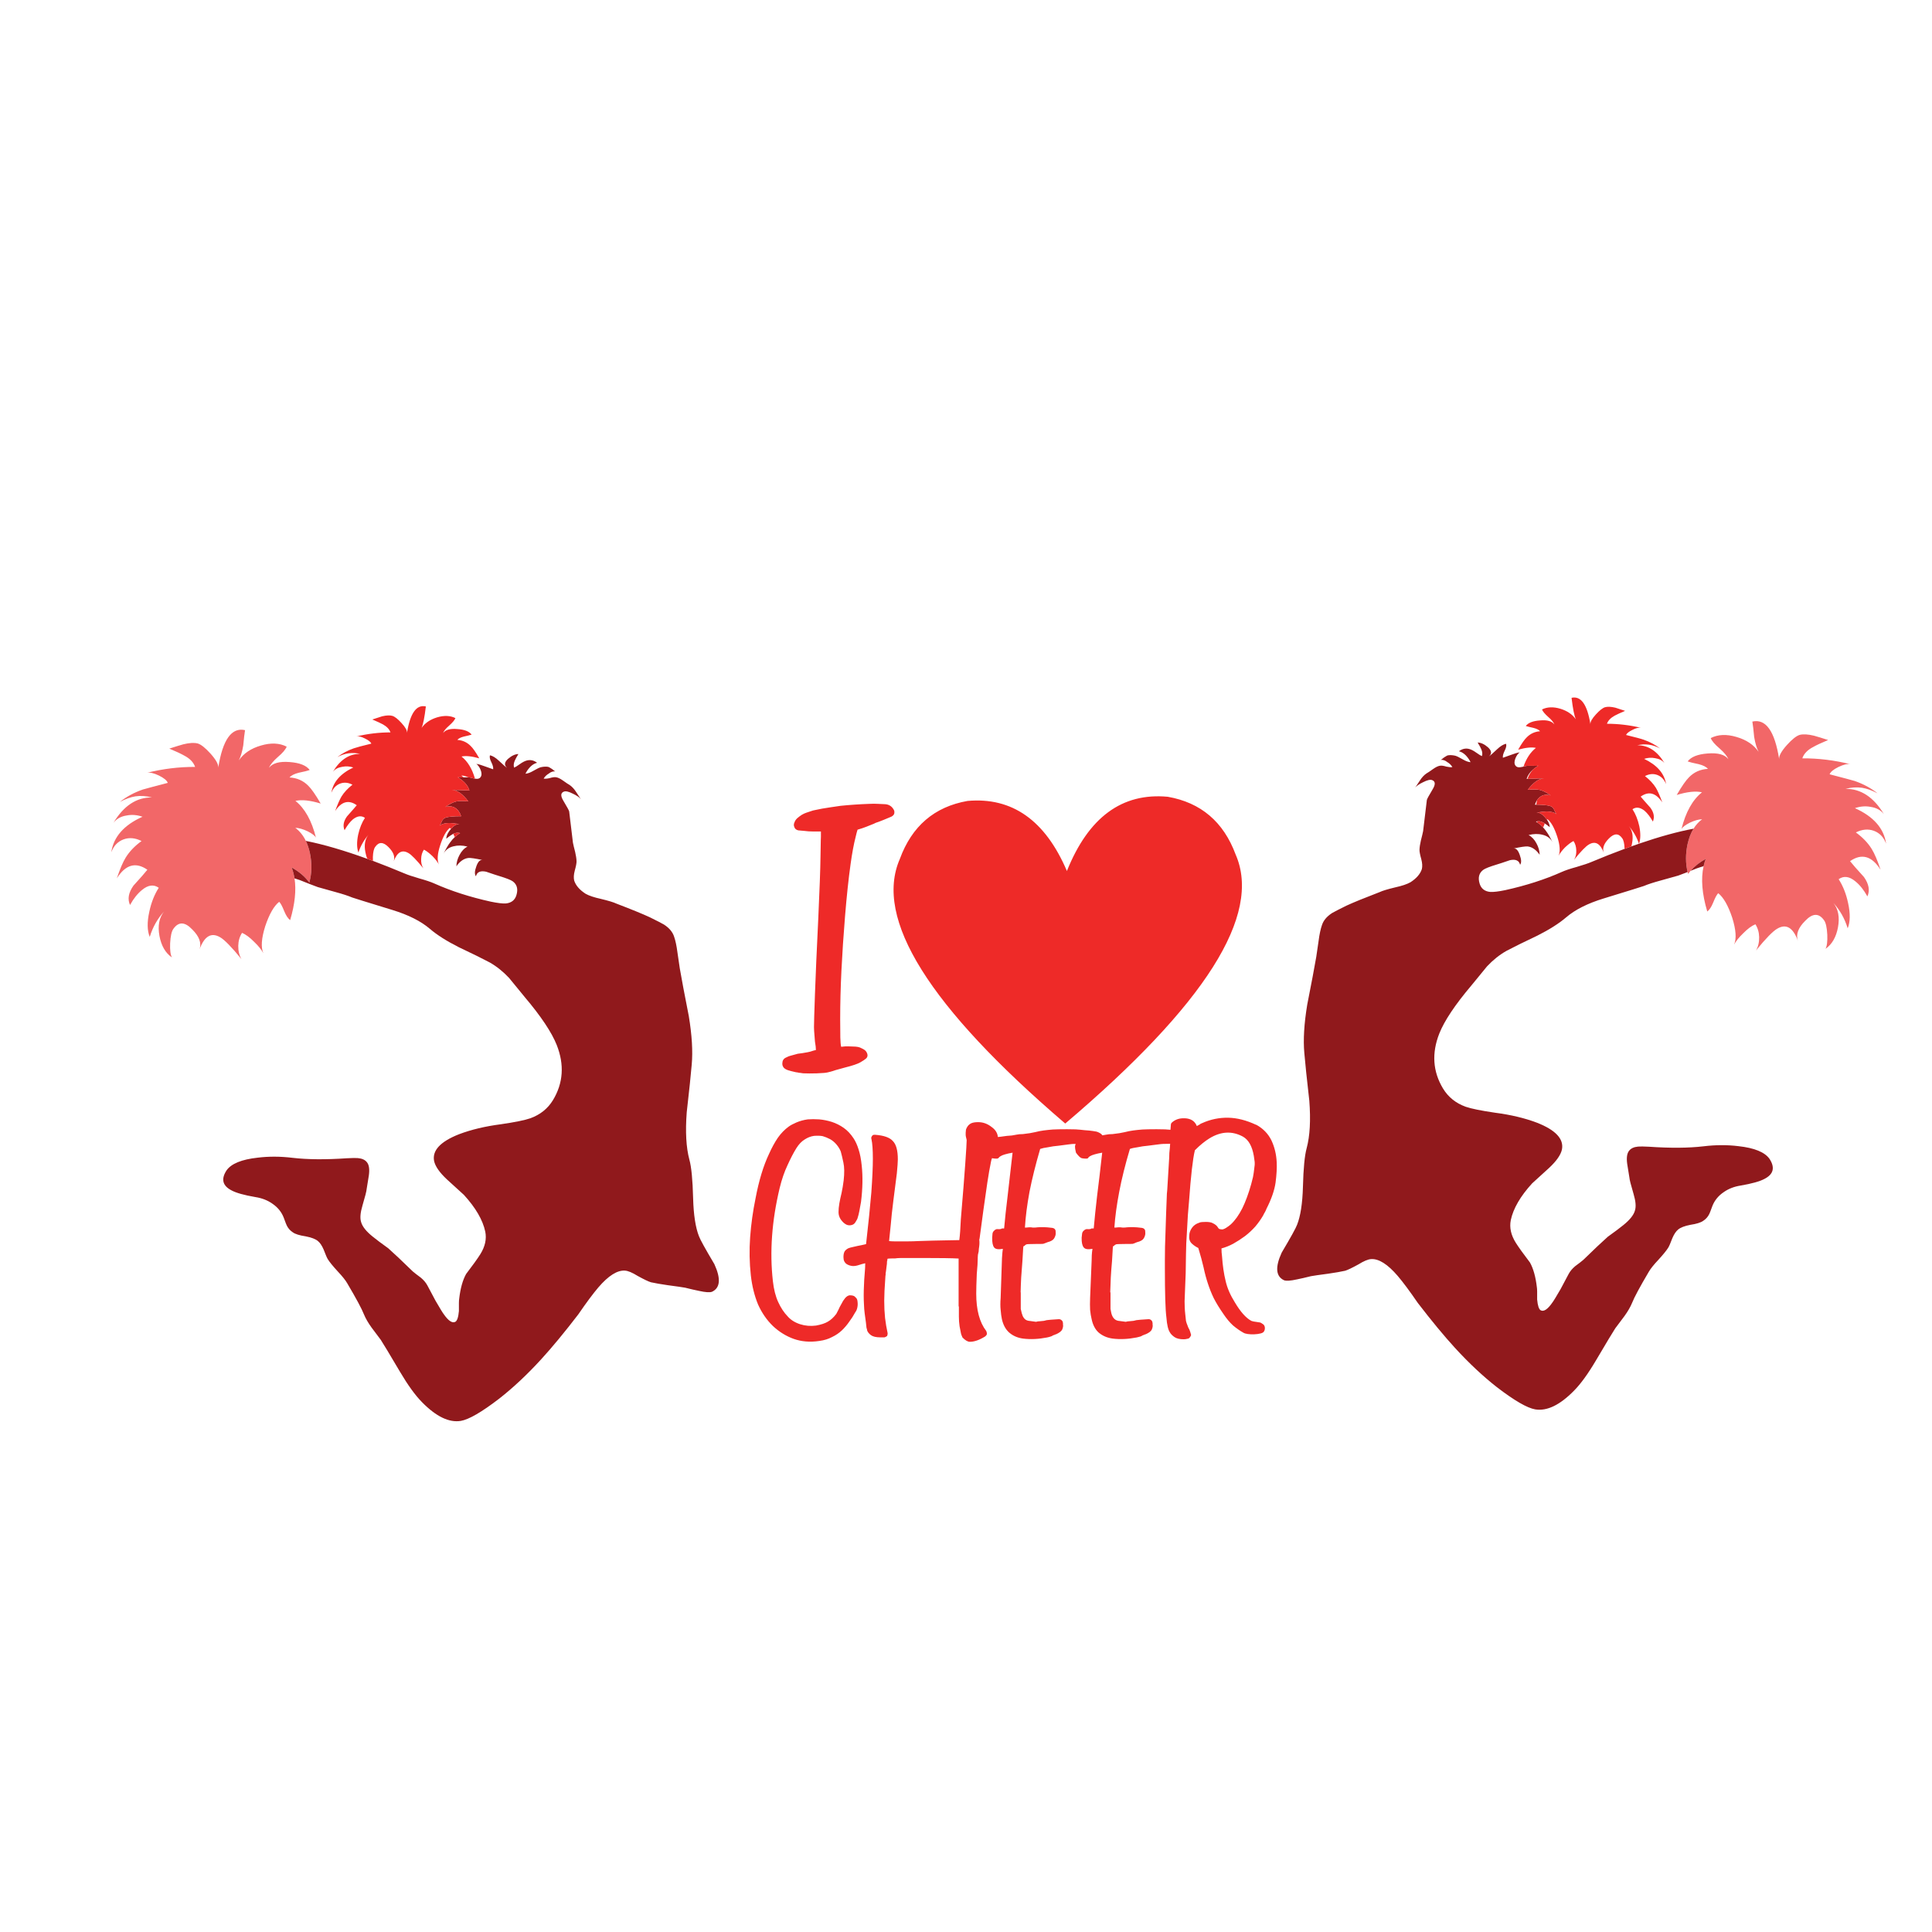 <?xml version="1.0" encoding="utf-8"?>
<!-- Generator: Adobe Illustrator 16.0.0, SVG Export Plug-In . SVG Version: 6.00 Build 0)  -->
<!DOCTYPE svg PUBLIC "-//W3C//DTD SVG 1.1//EN" "http://www.w3.org/Graphics/SVG/1.1/DTD/svg11.dtd">
<svg version="1.1" id="Layer_1" xmlns="http://www.w3.org/2000/svg" xmlns:xlink="http://www.w3.org/1999/xlink" x="0px" y="0px"
	 width="300px" height="300px" viewBox="0 0 300 300" enable-background="new 0 0 300 300" xml:space="preserve">
<g>
	<path fill-rule="evenodd" clip-rule="evenodd" fill="#F26768" d="M264.53,134.505c0.085-0.392,0.196-0.769,0.334-1.131
		c-0.938,0.51-1.724,1.127-2.359,1.853c-0.132,0.153-0.257,0.311-0.378,0.474c-0.026-0.097-0.052-0.194-0.075-0.291
		c-0.328-1.354-0.331-2.793-0.011-4.319c0.207-0.933,0.516-1.737,0.928-2.413c0.366-0.588,0.811-1.076,1.335-1.466
		c-0.546,0.015-1.185,0.194-1.918,0.539c-0.704,0.359-1.135,0.689-1.292,0.991c0.661-2.643,1.724-4.546,3.188-5.71
		c-0.962-0.229-2.269-0.093-3.921,0.41c0.79-1.365,1.437-2.291,1.938-2.78c0.79-0.79,1.761-1.213,2.908-1.271
		c-0.271-0.316-0.753-0.561-1.442-0.733c-0.79-0.158-1.357-0.302-1.703-0.431c0.532-0.704,1.566-1.113,3.104-1.228
		c1.595-0.129,2.664,0.166,3.21,0.884c-0.187-0.474-0.64-1.027-1.357-1.659c-0.746-0.632-1.206-1.171-1.379-1.616
		c1.121-0.574,2.456-0.632,4.008-0.172c1.536,0.446,2.679,1.214,3.426,2.306c-0.302-0.589-0.531-1.357-0.689-2.306
		c-0.101-1.091-0.194-1.889-0.28-2.392c2.082-0.474,3.469,1.465,4.158,5.818c-0.043-0.503,0.359-1.229,1.207-2.176
		c0.803-0.891,1.465-1.415,1.981-1.573c0.561-0.143,1.308-0.1,2.241,0.129c0.517,0.144,1.242,0.366,2.176,0.668
		c-1.063,0.445-1.831,0.804-2.306,1.077c-0.89,0.46-1.458,1.049-1.702,1.767c2.489-0.015,4.984,0.291,7.487,0.916
		c-0.456-0.099-1.078,0.042-1.863,0.42c-0.79,0.388-1.25,0.769-1.379,1.142c2.154,0.56,3.447,0.905,3.878,1.034
		c1.336,0.459,2.521,1.099,3.555,1.917c-0.876-0.459-1.68-0.747-2.413-0.861c-0.804-0.115-1.658-0.058-2.563,0.172
		c2.385-0.029,4.373,1.278,5.968,3.921c-0.487-0.618-1.171-0.991-2.047-1.121c-0.79-0.158-1.608-0.093-2.456,0.194
		c2.888,1.293,4.503,3.131,4.848,5.516c-0.373-1.005-1.012-1.673-1.917-2.003c-0.876-0.316-1.804-0.23-2.779,0.258
		c1.063,0.776,1.881,1.63,2.456,2.564c0.431,0.69,0.891,1.767,1.379,3.232c-1.351-2.14-2.93-2.585-4.74-1.336
		c0.373,0.474,1.092,1.293,2.154,2.456c0.776,1.092,0.956,2.098,0.539,3.017c-0.546-0.991-1.164-1.767-1.853-2.327
		c-0.948-0.79-1.817-0.905-2.607-0.345c0.675,1.048,1.163,2.284,1.465,3.706c0.359,1.623,0.338,2.93-0.064,3.921
		c-0.46-1.508-1.2-2.822-2.219-3.942c0.761,0.962,0.998,2.226,0.711,3.792c-0.287,1.537-0.934,2.65-1.939,3.339
		c0.229-0.401,0.323-1.135,0.28-2.198c-0.058-1.135-0.229-1.888-0.518-2.262c-0.804-1.12-1.774-1.084-2.908,0.108
		c-1.092,1.077-1.473,2.104-1.143,3.081c-0.761-2.054-1.831-2.672-3.21-1.853c-0.675,0.388-1.774,1.515-3.296,3.382
		c0.344-0.589,0.51-1.278,0.495-2.068c-0.014-0.747-0.209-1.416-0.581-2.004c-0.575,0.23-1.214,0.703-1.919,1.422
		c-0.646,0.618-1.112,1.2-1.4,1.745c0.403-0.905,0.31-2.298-0.279-4.18c-0.633-1.896-1.357-3.167-2.176-3.814
		c-0.216,0.201-0.481,0.697-0.798,1.487c-0.273,0.661-0.574,1.113-0.904,1.357C264.289,138.803,264.098,136.458,264.53,134.505z
		 M45.734,136.391c0.286,1.836,0.06,3.999-0.679,6.485c-0.331-0.245-0.632-0.697-0.905-1.357c-0.316-0.79-0.582-1.286-0.797-1.486
		c-0.819,0.646-1.544,1.917-2.176,3.813c-0.589,1.882-0.683,3.275-0.28,4.18c-0.287-0.545-0.754-1.127-1.4-1.744
		c-0.704-0.718-1.343-1.193-1.918-1.423c-0.373,0.589-0.567,1.257-0.581,2.004c-0.015,0.79,0.151,1.479,0.495,2.068
		c-1.522-1.867-2.621-2.995-3.296-3.383c-1.379-0.818-2.449-0.201-3.21,1.853c0.331-0.977-0.05-2.004-1.142-3.081
		c-1.135-1.193-2.104-1.228-2.909-0.108c-0.287,0.374-0.459,1.128-0.517,2.262c-0.043,1.064,0.051,1.796,0.28,2.198
		c-1.005-0.689-1.652-1.802-1.939-3.34c-0.287-1.565-0.05-2.829,0.711-3.792c-1.02,1.12-1.76,2.435-2.219,3.942
		c-0.403-0.991-0.424-2.297-0.065-3.921c0.302-1.421,0.79-2.657,1.465-3.706c-0.79-0.56-1.659-0.445-2.607,0.344
		c-0.689,0.561-1.307,1.336-1.853,2.327c-0.417-0.919-0.237-1.925,0.539-3.016c1.063-1.164,1.781-1.982,2.154-2.457
		c-1.81-1.25-3.39-0.804-4.74,1.336c0.489-1.465,0.949-2.542,1.379-3.231c0.574-0.934,1.393-1.789,2.456-2.564
		c-0.976-0.489-1.903-0.575-2.779-0.259c-0.905,0.33-1.544,0.998-1.917,2.003c0.344-2.384,1.96-4.223,4.847-5.515
		c-0.847-0.288-1.666-0.353-2.456-0.194c-0.876,0.129-1.558,0.502-2.047,1.12c1.595-2.643,3.584-3.95,5.968-3.921
		c-0.905-0.23-1.759-0.287-2.563-0.172c-0.733,0.115-1.538,0.402-2.414,0.862c1.034-0.819,2.219-1.458,3.555-1.918
		c0.431-0.129,1.724-0.474,3.878-1.034c-0.129-0.374-0.589-0.754-1.379-1.142c-0.785-0.378-1.407-0.519-1.863-0.42
		c2.503-0.625,4.998-0.93,7.487-0.916c-0.245-0.718-0.812-1.307-1.703-1.767c-0.474-0.273-1.243-0.632-2.305-1.077
		c0.934-0.302,1.659-0.524,2.176-0.667c0.933-0.23,1.681-0.273,2.241-0.13c0.517,0.158,1.178,0.683,1.982,1.573
		c0.847,0.948,1.249,1.673,1.206,2.176c0.689-4.352,2.076-6.291,4.158-5.817c-0.086,0.502-0.179,1.299-0.28,2.391
		c-0.158,0.948-0.387,1.716-0.689,2.306c0.747-1.092,1.889-1.86,3.426-2.306c1.551-0.46,2.887-0.402,4.007,0.172
		c-0.173,0.445-0.632,0.984-1.379,1.616c-0.718,0.632-1.171,1.185-1.357,1.659c0.546-0.718,1.616-1.013,3.21-0.883
		c1.537,0.115,2.571,0.524,3.103,1.229c-0.345,0.129-0.912,0.272-1.702,0.431c-0.689,0.172-1.17,0.417-1.443,0.732
		c1.149,0.058,2.118,0.481,2.909,1.271c0.502,0.488,1.149,1.415,1.939,2.779c-1.652-0.502-2.959-0.639-3.921-0.409
		c1.465,1.163,2.528,3.066,3.188,5.709c-0.158-0.302-0.589-0.632-1.292-0.991c-0.733-0.345-1.372-0.524-1.917-0.539
		c0.679,0.505,1.225,1.18,1.637,2.025c0.264,0.545,0.472,1.163,0.625,1.853c0.345,1.637,0.316,3.174-0.086,4.611
		c-0.69-0.934-1.602-1.709-2.736-2.327C45.493,135.236,45.64,135.796,45.734,136.391z"/>
	<path fill-rule="evenodd" clip-rule="evenodd" fill="#90191C" d="M254.489,131.015c0.008-0.004,0.016-0.008,0.022-0.01
		c3.186-1.093,6.006-1.869,8.457-2.327c-0.412,0.676-0.721,1.48-0.928,2.413c-0.32,1.526-0.317,2.966,0.011,4.319
		c-0.575,0.224-1.06,0.407-1.454,0.55c-0.359,0.1-1.257,0.352-2.692,0.754c-1.12,0.302-2.005,0.589-2.65,0.862
		c-0.044,0.029-2.126,0.675-6.248,1.939c-2.484,0.761-4.425,1.738-5.817,2.931c-1.106,0.947-2.601,1.896-4.481,2.843
		c-2.126,1.006-3.728,1.796-4.805,2.371c-1.063,0.604-2.063,1.401-2.995,2.392c-0.057,0.057-0.868,1.048-2.435,2.973
		c-2.527,2.988-4.187,5.473-4.978,7.455c-1.206,3.06-1.013,5.911,0.582,8.554c0.805,1.322,1.975,2.263,3.512,2.822
		c0.877,0.302,2.399,0.61,4.568,0.927c2.442,0.316,4.61,0.833,6.506,1.551c2.888,1.135,4.18,2.515,3.878,4.137
		c-0.172,0.833-0.833,1.789-1.981,2.866c-0.632,0.574-1.516,1.379-2.65,2.413c-1.824,1.996-2.93,3.899-3.317,5.71
		c-0.23,1.148,0.028,2.319,0.775,3.511c0.445,0.705,1.178,1.725,2.198,3.061c0.531,0.948,0.89,2.233,1.077,3.856
		c0.043,0.215,0.058,0.848,0.043,1.896c0.087,0.962,0.272,1.522,0.56,1.681c0.474,0.243,1.07-0.151,1.789-1.187
		c0.172-0.215,0.603-0.919,1.292-2.11c0.561-1.063,0.977-1.846,1.25-2.349c0.229-0.431,0.567-0.833,1.012-1.207
		c0.547-0.401,0.963-0.726,1.251-0.969c1.666-1.623,2.938-2.823,3.813-3.599c1.063-0.761,1.867-1.364,2.413-1.81
		c1.02-0.818,1.622-1.58,1.81-2.284c0.187-0.588,0.114-1.437-0.215-2.542c-0.417-1.408-0.633-2.255-0.647-2.543
		c-0.158-0.904-0.272-1.615-0.344-2.133c-0.13-0.948-0.037-1.623,0.279-2.025c0.287-0.388,0.761-0.609,1.422-0.668
		c0.315-0.028,0.869-0.021,1.659,0.021c3.333,0.229,6.162,0.209,8.489-0.064c1.896-0.229,3.705-0.236,5.429-0.021
		c2.485,0.272,4.094,0.934,4.827,1.982c0.876,1.35,0.61,2.384-0.797,3.103c-0.719,0.388-1.954,0.732-3.706,1.033
		c-1.006,0.159-1.875,0.497-2.607,1.014c-0.833,0.561-1.422,1.278-1.767,2.154c-0.288,0.79-0.452,1.214-0.495,1.271
		c-0.216,0.431-0.524,0.775-0.927,1.034c-0.374,0.272-1.042,0.48-2.004,0.625c-0.891,0.173-1.522,0.416-1.896,0.732
		c-0.33,0.272-0.625,0.711-0.885,1.314c-0.315,0.833-0.538,1.343-0.667,1.529c-0.259,0.416-0.77,1.042-1.53,1.875
		c-0.703,0.746-1.192,1.356-1.465,1.831c-1.407,2.385-2.27,3.986-2.585,4.804c-0.273,0.662-0.676,1.358-1.207,2.091
		c-0.315,0.417-0.79,1.049-1.423,1.896c-0.357,0.546-1.357,2.206-2.993,4.977c-1.222,2.069-2.356,3.635-3.405,4.697
		c-2.197,2.241-4.207,3.211-6.032,2.909c-1.25-0.216-3.232-1.364-5.947-3.447c-2.183-1.709-4.358-3.749-6.528-6.119
		c-1.694-1.853-3.611-4.173-5.752-6.959c-1.25-1.824-2.292-3.225-3.125-4.201c-1.565-1.824-2.944-2.693-4.136-2.607
		c-0.475,0.029-1.128,0.302-1.961,0.819c-0.991,0.545-1.681,0.876-2.068,0.99c-0.646,0.144-1.516,0.295-2.607,0.453
		c-1.407,0.187-2.306,0.315-2.693,0.388c-0.861,0.216-1.58,0.381-2.154,0.495c-1.034,0.229-1.716,0.272-2.047,0.13
		c-1.264-0.604-1.379-2.033-0.345-4.287c1.407-2.371,2.205-3.814,2.392-4.331c0.531-1.351,0.833-3.312,0.905-5.883
		c0.071-2.872,0.266-4.876,0.581-6.011c0.504-1.882,0.64-4.331,0.41-7.347c-0.388-3.404-0.646-5.875-0.775-7.412
		c-0.188-2.055-0.036-4.561,0.451-7.519c0.661-3.348,1.128-5.818,1.401-7.413c0.158-1.106,0.279-1.939,0.366-2.5
		c0.129-1.005,0.302-1.816,0.518-2.435c0.229-0.718,0.753-1.343,1.572-1.874c0.315-0.187,1.056-0.567,2.219-1.142
		c1.121-0.517,2.845-1.221,5.172-2.112c0.416-0.201,1.221-0.445,2.412-0.732c1.049-0.23,1.838-0.496,2.371-0.797
		c0.934-0.604,1.522-1.286,1.767-2.047c0.1-0.417,0.071-0.927-0.087-1.53c-0.201-0.718-0.294-1.213-0.279-1.487
		c0.014-0.388,0.086-0.862,0.216-1.422c0.172-0.661,0.286-1.142,0.344-1.443l0.582-4.848c0.014-0.129,0.322-0.696,0.926-1.702
		c0.432-0.732,0.396-1.192-0.106-1.379c-0.288-0.115-0.755-0.007-1.401,0.323c-0.604,0.287-1.013,0.567-1.229,0.841
		c0.044-0.058,0.295-0.438,0.755-1.143c0.287-0.445,0.617-0.797,0.99-1.055c0.188-0.101,0.532-0.331,1.035-0.69
		c0.445-0.316,0.818-0.488,1.12-0.517h0.021c0.2-0.028,0.518,0.021,0.947,0.151c0.403,0.086,0.704,0.108,0.905,0.064
		c-0.187-0.316-0.452-0.574-0.796-0.775c-0.317-0.258-0.654-0.374-1.014-0.345c0.043,0,0.201-0.115,0.475-0.345
		c0.286-0.187,0.48-0.301,0.581-0.345c0.33-0.072,0.726-0.058,1.186,0.043c0.229,0.057,0.617,0.244,1.163,0.56
		c0.459,0.272,0.869,0.423,1.228,0.452c-0.158-0.345-0.401-0.697-0.732-1.056c-0.345-0.345-0.703-0.56-1.077-0.646
		c0.646-0.488,1.336-0.545,2.069-0.172c0.157,0.072,0.408,0.23,0.754,0.474c0.315,0.23,0.566,0.38,0.754,0.453
		c0.101-0.33,0.064-0.689-0.108-1.078c-0.086-0.215-0.272-0.56-0.56-1.034c0.517,0.014,1.056,0.265,1.615,0.754
		c0.575,0.532,0.618,0.998,0.13,1.4c0.23-0.144,0.66-0.517,1.293-1.121c0.502-0.474,0.961-0.753,1.379-0.84
		c0.086,0.258,0.014,0.618-0.216,1.077c-0.23,0.459-0.323,0.826-0.28,1.099c0.188-0.058,0.61-0.208,1.271-0.453
		c0.517-0.201,0.963-0.331,1.336-0.388c-0.273,0.201-0.496,0.518-0.668,0.948c-0.187,0.474-0.18,0.848,0.021,1.12
		c0.159,0.215,0.418,0.295,0.776,0.237c0.136-0.017,0.29-0.045,0.463-0.086c0.125-0.031,0.258-0.066,0.399-0.108
		c0.1-0.028,0.438-0.036,1.012-0.021c0.532,0.015,0.833,0.007,0.905-0.021c-0.302,0.177-0.566,0.364-0.796,0.561
		c-0.521,0.444-0.866,0.94-1.035,1.486c0.042-0.001,0.086-0.001,0.129,0c1.472-0.057,2.326-0.079,2.564-0.064
		c-0.79,0.015-1.631,0.603-2.521,1.767c0.791-0.086,1.423-0.079,1.896,0.021c0.503,0.129,1.056,0.409,1.659,0.84
		c-0.59-0.158-1.092-0.108-1.509,0.151c-0.233,0.148-0.432,0.342-0.592,0.582c-0.138,0.204-0.248,0.441-0.334,0.71
		c0.075,0,0.146,0,0.216,0c1.102,0.01,1.841,0.089,2.219,0.237c0.272,0.101,0.466,0.309,0.582,0.625
		c0.144,0.33,0.258,0.531,0.344,0.603c-0.388-0.273-0.904-0.409-1.551-0.409c-0.302,0-0.826,0.058-1.573,0.172
		c0.417-0.043,0.854,0.194,1.313,0.711c0.123,0.137,0.231,0.274,0.324,0.409c0.266,0.388,0.409,0.769,0.431,1.142
		c-0.303-0.243-0.562-0.433-0.775-0.571c-0.085-0.056-0.165-0.102-0.237-0.141c-0.312-0.179-0.628-0.244-0.947-0.193
		c-0.066,0.01-0.131,0.024-0.194,0.043c0.076,0.044,0.152,0.09,0.227,0.14c0.324,0.211,0.622,0.466,0.895,0.765
		c0.159,0.173,0.311,0.36,0.452,0.561c0.286,0.374,0.625,0.955,1.013,1.745c-0.316-0.604-0.834-0.991-1.552-1.164
		c-0.675-0.173-1.4-0.158-2.176,0.043c0.503,0.258,0.912,0.689,1.228,1.293c0.315,0.574,0.48,1.163,0.496,1.767
		c-0.561-0.79-1.186-1.221-1.875-1.293c-0.327-0.028-1.061,0.08-2.197,0.323c0.391-0.075,0.715,0.249,0.97,0.97
		c0.272,0.733,0.295,1.25,0.065,1.551c-0.159-0.661-0.684-0.898-1.573-0.711c-1.05,0.359-1.725,0.582-2.026,0.667
		c-1.135,0.345-1.845,0.625-2.133,0.841c-0.646,0.488-0.833,1.192-0.56,2.111c0.229,0.79,0.782,1.228,1.659,1.314
		c0.502,0.029,1.278-0.064,2.326-0.28c3.246-0.718,6.17-1.659,8.77-2.822c0.546-0.245,1.313-0.503,2.305-0.776
		c1.077-0.316,1.847-0.574,2.306-0.776c1.804-0.755,3.52-1.433,5.149-2.036c0.359-0.133,0.715-0.262,1.067-0.388
		C253.719,131.284,254.106,131.147,254.489,131.015z M264.53,134.505c-0.358,0.1-0.728,0.218-1.109,0.355
		c-0.323,0.131-0.63,0.253-0.916,0.367c0.636-0.726,1.422-1.343,2.359-1.853C264.727,133.736,264.615,134.114,264.53,134.505z
		 M45.734,136.391c-0.095-0.595-0.242-1.155-0.441-1.681c1.134,0.618,2.046,1.394,2.736,2.327c0.402-1.437,0.431-2.974,0.086-4.611
		c-0.153-0.69-0.361-1.308-0.625-1.853c2.746,0.546,5.931,1.476,9.556,2.79c0.284,0.104,0.571,0.208,0.862,0.313
		c1.562,0.587,3.203,1.241,4.923,1.961c0.459,0.201,1.228,0.46,2.305,0.775c0.991,0.273,1.76,0.532,2.305,0.776
		c2.6,1.163,5.523,2.104,8.769,2.822c1.048,0.216,1.825,0.309,2.327,0.28c0.876-0.086,1.429-0.524,1.659-1.314
		c0.273-0.919,0.086-1.623-0.56-2.111c-0.288-0.215-0.999-0.496-2.133-0.84c-0.302-0.086-0.977-0.309-2.025-0.668
		c-0.891-0.187-1.415,0.05-1.573,0.711c-0.229-0.301-0.208-0.818,0.064-1.551c0.255-0.721,0.578-1.044,0.97-0.969
		c-1.136-0.244-1.869-0.352-2.197-0.323c-0.69,0.072-1.315,0.503-1.875,1.292c0.015-0.604,0.18-1.192,0.496-1.767
		c0.316-0.604,0.726-1.035,1.229-1.292c-0.776-0.202-1.501-0.215-2.176-0.043c-0.718,0.172-1.235,0.56-1.551,1.164
		c0.388-0.79,0.726-1.372,1.013-1.745c0.226-0.321,0.475-0.605,0.743-0.851c0.235-0.22,0.486-0.41,0.754-0.571
		c0.023-0.013,0.048-0.028,0.075-0.043c-0.023-0.006-0.044-0.014-0.065-0.021c-0.337-0.081-0.667-0.038-0.991,0.129
		c-0.03,0.013-0.059,0.027-0.086,0.043c-0.244,0.129-0.582,0.366-1.013,0.711c0.028-0.489,0.269-0.992,0.722-1.508
		c0.009-0.015,0.02-0.029,0.033-0.043c0.459-0.518,0.897-0.754,1.314-0.711c-0.747-0.115-1.271-0.172-1.573-0.172
		c-0.646,0-1.164,0.136-1.551,0.409c0.086-0.071,0.201-0.273,0.345-0.603c0.115-0.316,0.309-0.524,0.582-0.625
		c0.403-0.158,1.214-0.237,2.435-0.237c-0.186-0.589-0.496-1.02-0.926-1.293c-0.417-0.258-0.92-0.309-1.509-0.151
		c0.604-0.431,1.156-0.71,1.659-0.84c0.474-0.101,1.106-0.107,1.896-0.021c-0.89-1.164-1.731-1.752-2.521-1.767
		c0.244-0.014,1.142,0.007,2.693,0.064c-0.244-0.79-0.854-1.472-1.832-2.046c0.072,0.029,0.374,0.036,0.905,0.021h0.021
		c0.323-0.008,0.571-0.008,0.743,0c0.124,0.002,0.206,0.009,0.248,0.021c0.304,0.089,0.563,0.15,0.775,0.183
		c0.03,0.004,0.059,0.007,0.086,0.011c0.359,0.058,0.618-0.021,0.775-0.237c0.201-0.273,0.208-0.646,0.022-1.12
		c-0.172-0.431-0.395-0.748-0.668-0.949c0.374,0.058,0.819,0.187,1.336,0.388c0.661,0.244,1.084,0.395,1.271,0.453
		c0.043-0.273-0.05-0.64-0.28-1.099s-0.302-0.818-0.215-1.077c0.416,0.086,0.876,0.366,1.379,0.84
		c0.632,0.603,1.063,0.977,1.292,1.12c-0.488-0.402-0.445-0.869,0.129-1.4c0.561-0.489,1.099-0.74,1.616-0.754
		c-0.288,0.474-0.475,0.819-0.561,1.034c-0.172,0.388-0.208,0.747-0.108,1.077c0.187-0.072,0.438-0.223,0.754-0.453
		c0.345-0.244,0.596-0.402,0.754-0.474c0.732-0.373,1.422-0.315,2.069,0.172c-0.374,0.086-0.733,0.302-1.078,0.646
		c-0.331,0.359-0.574,0.711-0.732,1.056c0.359-0.029,0.769-0.18,1.228-0.453c0.546-0.316,0.934-0.502,1.164-0.56
		c0.459-0.101,0.854-0.115,1.185-0.043c0.101,0.043,0.295,0.158,0.582,0.345c0.273,0.23,0.431,0.345,0.474,0.345
		c-0.359-0.029-0.696,0.086-1.013,0.345c-0.345,0.201-0.61,0.459-0.797,0.775c0.201,0.043,0.503,0.021,0.905-0.065
		c0.431-0.129,0.747-0.179,0.949-0.15h0.021c0.301,0.029,0.675,0.201,1.12,0.517c0.502,0.359,0.847,0.589,1.034,0.689
		c0.374,0.259,0.704,0.61,0.991,1.056c0.459,0.704,0.711,1.084,0.754,1.142c-0.215-0.273-0.625-0.554-1.228-0.841
		c-0.646-0.33-1.113-0.438-1.4-0.323c-0.503,0.187-0.539,0.646-0.108,1.379c0.604,1.005,0.912,1.573,0.927,1.702l0.582,4.848
		c0.058,0.302,0.172,0.783,0.344,1.443c0.13,0.561,0.201,1.035,0.216,1.422c0.014,0.273-0.079,0.769-0.28,1.487
		c-0.158,0.604-0.186,1.113-0.086,1.53c0.245,0.761,0.834,1.443,1.767,2.047c0.532,0.302,1.321,0.567,2.37,0.797
		c1.192,0.287,1.997,0.531,2.414,0.732c2.327,0.89,4.051,1.595,5.171,2.112c1.164,0.574,1.903,0.955,2.219,1.142
		c0.819,0.531,1.343,1.156,1.573,1.874c0.215,0.619,0.388,1.43,0.517,2.435c0.086,0.561,0.208,1.394,0.367,2.5
		c0.272,1.594,0.74,4.065,1.4,7.412c0.489,2.96,0.64,5.466,0.453,7.521c-0.129,1.536-0.388,4.007-0.776,7.411
		c-0.229,3.016-0.093,5.466,0.41,7.347c0.316,1.135,0.51,3.139,0.582,6.012c0.072,2.571,0.374,4.531,0.905,5.881
		c0.187,0.518,0.984,1.961,2.392,4.332c1.034,2.255,0.919,3.684-0.345,4.286c-0.331,0.145-1.013,0.102-2.047-0.129
		c-0.575-0.114-1.293-0.279-2.154-0.495c-0.388-0.072-1.286-0.201-2.693-0.388c-1.092-0.158-1.96-0.309-2.607-0.452
		c-0.388-0.115-1.078-0.445-2.069-0.991c-0.833-0.518-1.486-0.79-1.96-0.819c-1.192-0.086-2.571,0.783-4.137,2.607
		c-0.833,0.977-1.875,2.378-3.124,4.201c-2.14,2.786-4.058,5.106-5.753,6.959c-2.169,2.371-4.345,4.41-6.528,6.119
		c-2.714,2.083-4.697,3.232-5.947,3.447c-1.824,0.302-3.835-0.668-6.032-2.908c-1.049-1.063-2.184-2.629-3.405-4.697
		c-1.637-2.771-2.636-4.431-2.995-4.977c-0.632-0.848-1.106-1.479-1.422-1.896c-0.531-0.732-0.933-1.429-1.206-2.09
		c-0.316-0.818-1.178-2.42-2.585-4.805c-0.273-0.474-0.761-1.085-1.465-1.831c-0.762-0.833-1.272-1.458-1.53-1.874
		c-0.129-0.188-0.352-0.697-0.667-1.53c-0.259-0.604-0.553-1.041-0.884-1.314c-0.373-0.316-1.005-0.56-1.896-0.732
		c-0.962-0.145-1.63-0.352-2.003-0.625c-0.402-0.259-0.711-0.604-0.927-1.034c-0.043-0.058-0.208-0.481-0.496-1.271
		c-0.345-0.876-0.934-1.594-1.767-2.154c-0.732-0.517-1.602-0.854-2.607-1.013c-1.752-0.301-2.988-0.646-3.706-1.034
		c-1.408-0.718-1.673-1.752-0.797-3.103c0.732-1.049,2.341-1.709,4.826-1.982c1.724-0.215,3.533-0.208,5.429,0.021
		c2.327,0.273,5.157,0.295,8.489,0.065c0.79-0.043,1.343-0.051,1.659-0.022c0.661,0.058,1.135,0.28,1.422,0.669
		c0.316,0.401,0.409,1.077,0.28,2.024c-0.072,0.518-0.187,1.229-0.345,2.133c-0.015,0.288-0.23,1.135-0.647,2.543
		c-0.33,1.106-0.402,1.954-0.215,2.542c0.187,0.704,0.79,1.466,1.81,2.284c0.545,0.445,1.35,1.049,2.413,1.81
		c0.876,0.775,2.148,1.976,3.814,3.599c0.288,0.244,0.704,0.567,1.25,0.969c0.445,0.374,0.783,0.776,1.013,1.207
		c0.273,0.503,0.689,1.285,1.25,2.349c0.69,1.191,1.121,1.896,1.292,2.111c0.719,1.034,1.315,1.429,1.789,1.186
		c0.287-0.159,0.474-0.719,0.56-1.682c-0.014-1.048,0-1.681,0.043-1.896c0.187-1.623,0.545-2.908,1.077-3.856
		c1.02-1.336,1.752-2.355,2.198-3.06c0.747-1.192,1.005-2.363,0.775-3.512c-0.387-1.811-1.494-3.713-3.318-5.709
		c-1.135-1.035-2.018-1.84-2.65-2.414c-1.149-1.078-1.81-2.033-1.982-2.865c-0.302-1.623,0.991-3.003,3.878-4.138
		c1.896-0.717,4.065-1.234,6.507-1.55c2.169-0.317,3.692-0.626,4.568-0.928c1.537-0.561,2.708-1.501,3.512-2.822
		c1.594-2.643,1.788-5.494,0.582-8.553c-0.79-1.983-2.449-4.468-4.977-7.455c-1.566-1.925-2.378-2.916-2.435-2.974
		c-0.934-0.991-1.932-1.788-2.995-2.392c-1.077-0.574-2.679-1.364-4.805-2.37c-1.881-0.949-3.375-1.897-4.481-2.844
		c-1.393-1.193-3.332-2.169-5.817-2.931c-4.122-1.264-6.205-1.91-6.248-1.939c-0.646-0.273-1.53-0.56-2.65-0.862
		c-1.437-0.402-2.334-0.653-2.693-0.754c-0.675-0.244-1.616-0.61-2.823-1.099C46.251,136.552,45.989,136.466,45.734,136.391z"/>
	<path fill-rule="evenodd" clip-rule="evenodd" fill="#EE2A28" d="M254.512,131.004c-0.007,0.002-0.015,0.006-0.022,0.01
		c-0.316-0.979-0.837-1.895-1.562-2.747c0.546,0.675,0.711,1.573,0.495,2.693c-0.027,0.161-0.06,0.315-0.096,0.463
		c-0.353,0.126-0.708,0.255-1.067,0.388c0.001-0.025,0.001-0.051,0-0.076c-0.028-0.761-0.151-1.286-0.366-1.573
		c-0.561-0.804-1.25-0.79-2.068,0.043c-0.775,0.776-1.041,1.508-0.797,2.198c-0.546-1.437-1.314-1.86-2.306-1.271
		c-0.46,0.258-1.229,1.048-2.306,2.37c0.259-0.417,0.374-0.905,0.346-1.466c-0.015-0.56-0.158-1.041-0.432-1.443
		c-0.373,0.186-0.818,0.524-1.336,1.012c-0.445,0.46-0.775,0.891-0.991,1.293c0.302-0.646,0.236-1.637-0.194-2.974
		c-0.444-1.364-0.947-2.269-1.507-2.715c-0.03,0.025-0.059,0.054-0.087,0.086c-0.093-0.135-0.201-0.272-0.324-0.409
		c-0.459-0.517-0.896-0.754-1.313-0.711c0.747-0.115,1.271-0.172,1.573-0.172c0.646,0,1.163,0.136,1.551,0.409
		c-0.086-0.072-0.2-0.273-0.344-0.603c-0.116-0.316-0.31-0.524-0.582-0.625c-0.378-0.148-1.117-0.228-2.219-0.237
		c0.026-0.245,0.066-0.482,0.118-0.71c0.16-0.24,0.358-0.434,0.592-0.582c0.417-0.259,0.919-0.309,1.509-0.151
		c-0.604-0.431-1.156-0.711-1.659-0.84c-0.474-0.101-1.105-0.107-1.896-0.021c0.891-1.164,1.731-1.752,2.521-1.767
		c-0.238-0.014-1.093,0.007-2.564,0.064c0.222-0.604,0.523-1.099,0.906-1.486c0.229-0.196,0.494-0.383,0.796-0.561
		c-0.072,0.029-0.373,0.036-0.905,0.021c-0.574-0.014-0.912-0.007-1.012,0.021c-0.142,0.042-0.274,0.077-0.399,0.108
		c0.448-1.283,1.092-2.252,1.929-2.909c-0.661-0.144-1.58-0.05-2.757,0.28c0.545-0.962,0.998-1.609,1.356-1.939
		c0.561-0.56,1.242-0.869,2.047-0.926c-0.173-0.215-0.511-0.388-1.013-0.517c-0.531-0.115-0.934-0.216-1.207-0.302
		c0.388-0.503,1.128-0.79,2.22-0.862c1.105-0.1,1.846,0.108,2.22,0.625c-0.116-0.33-0.432-0.718-0.949-1.164
		c-0.531-0.474-0.854-0.862-0.969-1.164c0.804-0.402,1.759-0.438,2.865-0.107c1.063,0.33,1.86,0.876,2.393,1.637
		c-0.245-0.531-0.468-1.645-0.669-3.339c1.463-0.33,2.439,1.042,2.931,4.115c-0.049-0.355,0.232-0.865,0.84-1.53
		c0.574-0.632,1.048-1.005,1.422-1.121c0.389-0.115,0.919-0.093,1.594,0.065c0.36,0.115,0.87,0.28,1.531,0.496
		c-0.748,0.316-1.293,0.567-1.638,0.754c-0.617,0.345-1.013,0.761-1.186,1.25c1.767,0,3.52,0.208,5.258,0.625
		c-0.331-0.058-0.763,0.05-1.293,0.323c-0.561,0.273-0.891,0.539-0.992,0.797c1.423,0.345,2.335,0.589,2.737,0.733
		c0.948,0.331,1.795,0.783,2.542,1.357c-1.148-0.618-2.327-0.783-3.533-0.496c1.695-0.015,3.102,0.912,4.223,2.779
		c-0.33-0.417-0.819-0.675-1.465-0.775c-0.575-0.115-1.142-0.079-1.703,0.108c2.013,0.962,3.147,2.269,3.405,3.921
		c-0.272-0.704-0.726-1.178-1.358-1.422c-0.617-0.229-1.256-0.172-1.917,0.172c0.732,0.575,1.3,1.186,1.702,1.832
		c0.273,0.459,0.604,1.213,0.991,2.262c-0.991-1.494-2.11-1.796-3.361-0.905c0.273,0.33,0.776,0.905,1.509,1.723
		c0.546,0.747,0.675,1.465,0.388,2.155c-0.402-0.718-0.834-1.279-1.293-1.681c-0.689-0.546-1.313-0.625-1.874-0.237
		c0.475,0.718,0.825,1.594,1.055,2.628C254.77,129.388,254.759,130.293,254.512,131.004z M238.719,127.719
		c-0.012-0.063-0.022-0.124-0.032-0.183c0.319-0.051,0.636,0.014,0.947,0.193c0.072,0.039,0.152,0.085,0.237,0.141
		c-0.042,0.103-0.084,0.213-0.129,0.333c-0.04,0.101-0.083,0.195-0.129,0.28C239.341,128.185,239.043,127.93,238.719,127.719z
		 M165.668,135.249c3.347-8.346,8.568-12.188,15.664-11.527c5.143,0.905,8.653,3.893,10.536,8.963
		c4.107,9.395-4.712,23.32-26.458,41.777c-21.172-18.127-29.734-31.823-25.683-41.087c1.867-5.1,5.372-8.102,10.514-9.006
		C157.165,123.75,162.307,127.377,165.668,135.249z M198.245,180.473c0.043,0.876-0.015,1.925-0.173,3.146
		c-0.172,1.206-0.639,2.556-1.4,4.051c-0.072,0.186-0.15,0.358-0.236,0.517c-0.101,0.158-0.202,0.345-0.302,0.56
		c-0.345,0.59-0.747,1.156-1.207,1.703c-0.487,0.546-1.02,1.04-1.595,1.486c-0.604,0.445-1.214,0.84-1.831,1.185
		c-0.617,0.331-1.228,0.574-1.831,0.733c0,0.215,0.007,0.423,0.021,0.624c0.014,0.201,0.036,0.401,0.064,0.604
		c0.101,1.45,0.288,2.729,0.561,3.835c0.244,1.077,0.718,2.176,1.422,3.297c0.876,1.479,1.73,2.441,2.564,2.887
		c0.028,0.015,0.1,0.036,0.215,0.065c0.086,0.027,0.244,0.057,0.474,0.086c0.33,0.043,0.561,0.079,0.689,0.107
		c0.145,0.058,0.244,0.115,0.302,0.172c0.229,0.115,0.367,0.288,0.41,0.518c0.043,0.259,0.007,0.481-0.108,0.667
		c-0.072,0.159-0.259,0.274-0.561,0.346c-0.286,0.071-0.609,0.115-0.969,0.129c-0.346,0.015-0.676,0-0.991-0.043
		c-0.302-0.043-0.524-0.107-0.668-0.193c-0.546-0.302-1.091-0.683-1.638-1.142c-0.517-0.475-1.02-1.078-1.508-1.811
		c-0.618-0.891-1.113-1.702-1.487-2.435c-0.345-0.719-0.646-1.473-0.904-2.263c-0.258-0.775-0.481-1.608-0.669-2.499
		c-0.2-0.877-0.474-1.882-0.818-3.017c-0.388-0.187-0.731-0.423-1.033-0.711c-0.316-0.315-0.438-0.746-0.367-1.293
		c0.015-0.373,0.151-0.747,0.41-1.12s0.632-0.639,1.119-0.797c0.102-0.058,0.253-0.094,0.453-0.107
		c0.201-0.016,0.402-0.022,0.604-0.022s0.396,0.015,0.582,0.043c0.186,0.029,0.33,0.072,0.431,0.13
		c0.416,0.187,0.704,0.424,0.862,0.711c0.086,0.172,0.236,0.258,0.452,0.258c0.186,0.072,0.452,0,0.797-0.215
		c0.316-0.201,0.567-0.388,0.754-0.56c0.647-0.604,1.235-1.43,1.767-2.479c0.503-1.02,0.963-2.27,1.38-3.749
		c0.071-0.301,0.165-0.668,0.279-1.099c0.086-0.445,0.15-0.883,0.194-1.314c0.072-0.401,0.093-0.761,0.064-1.077
		c-0.044-0.33-0.087-0.632-0.13-0.905c-0.258-1.508-0.825-2.506-1.701-2.994c-1.681-0.905-3.411-0.812-5.193,0.279
		c-0.718,0.445-1.45,1.042-2.197,1.789c-0.043,0.028-0.064,0.058-0.064,0.086c-0.316,1.278-0.618,3.914-0.905,7.907
		c-0.143,1.522-0.237,2.822-0.279,3.9c-0.059,1.091-0.108,1.975-0.151,2.649c0,0.273-0.015,0.854-0.044,1.745
		c-0.014,0.877-0.027,1.817-0.042,2.822c-0.028,0.978-0.064,1.883-0.107,2.716c-0.043,0.847-0.065,1.407-0.065,1.68
		c0,0.273,0.008,0.589,0.022,0.948c0.014,0.374,0.043,0.739,0.086,1.099c0.042,0.345,0.079,0.676,0.106,0.991
		c0.072,0.287,0.137,0.488,0.195,0.604c0.1,0.315,0.216,0.574,0.345,0.775c0.086,0.216,0.165,0.46,0.236,0.732
		c0.043,0.087,0,0.216-0.129,0.389c-0.101,0.172-0.229,0.266-0.389,0.279c-0.143,0.029-0.251,0.051-0.323,0.065
		c-0.1,0.014-0.193,0.021-0.279,0.021c-0.632,0-1.113-0.115-1.443-0.345c-0.346-0.243-0.582-0.488-0.711-0.732
		c-0.272-0.402-0.453-1.171-0.539-2.306c-0.158-1.162-0.237-3.727-0.237-7.69c0-0.188,0-0.583,0-1.187
		c0.015-0.617,0.022-1.32,0.022-2.11c0.015-0.805,0.043-1.674,0.086-2.607c0.028-0.905,0.057-1.774,0.086-2.607
		c0.028-0.818,0.058-1.551,0.086-2.197c0.015-0.646,0.043-1.106,0.086-1.379l0.302-4.978c0-0.517,0.036-1.056,0.108-1.615
		c0.014-0.201,0.029-0.402,0.043-0.604c-0.359,0-0.72,0.008-1.077,0.021c-0.144,0-0.432,0.029-0.863,0.086
		c-0.444,0.058-0.946,0.123-1.507,0.194c-0.532,0.043-1.07,0.122-1.616,0.237c-0.518,0.071-0.912,0.157-1.186,0.259
		c-0.718,2.398-1.271,4.618-1.658,6.657c-0.388,2.024-0.64,3.878-0.754,5.559c0.186,0,0.388-0.015,0.604-0.043
		c0.229-0.015,0.459,0,0.689,0.043c0.315,0,0.531-0.015,0.646-0.043c0.144-0.015,0.294-0.021,0.452-0.021c0.145,0,0.353,0,0.626,0
		c0.271,0,0.689,0.036,1.249,0.107c0.287,0.043,0.459,0.187,0.518,0.431c0.014,0.115,0.021,0.259,0.021,0.431
		c0,0.23-0.079,0.481-0.236,0.755c-0.158,0.272-0.504,0.474-1.034,0.603c-0.173,0.058-0.295,0.108-0.366,0.151
		c-0.102,0.043-0.201,0.079-0.302,0.107c-0.115,0.015-0.259,0.022-0.431,0.022c-0.158,0-0.381,0-0.669,0
		c-0.531,0-0.912,0.007-1.142,0.021c-0.229,0-0.381,0.029-0.452,0.086c-0.114,0.043-0.179,0.095-0.193,0.151
		c-0.015,0.029-0.079,0.064-0.194,0.107c-0.029,0.201-0.05,0.481-0.065,0.841c-0.014,0.345-0.042,0.826-0.086,1.443
		c-0.086,0.948-0.15,1.81-0.193,2.585c-0.029,0.819-0.057,1.581-0.086,2.284h0.043c0,0.13,0,0.323,0,0.582c0,0.229,0,0.488,0,0.775
		c0,0.272,0,0.524,0,0.754c0,0.23,0,0.381,0,0.453c0.072,0.502,0.165,0.869,0.28,1.099c0.114,0.244,0.266,0.431,0.452,0.561
		c0.187,0.129,0.409,0.2,0.667,0.216c0.26,0.027,0.583,0.07,0.97,0.129c0.216-0.059,0.396-0.086,0.539-0.086
		c0.315-0.029,0.538-0.051,0.668-0.065c0.144-0.043,0.295-0.079,0.453-0.107c0.129-0.015,0.337-0.036,0.624-0.065
		c0.273-0.028,0.697-0.057,1.271-0.086c0.244,0,0.431,0.122,0.56,0.366c0.058,0.229,0.072,0.374,0.044,0.432
		c0.058,0.216,0.021,0.481-0.107,0.797c-0.115,0.272-0.438,0.524-0.97,0.754c-0.044,0-0.071,0.007-0.087,0.021
		c-0.014,0.015-0.05,0.021-0.107,0.021l0.044,0.021c-0.188,0.044-0.331,0.101-0.432,0.173c-0.086,0.057-0.165,0.094-0.237,0.107
		c-0.086,0.015-0.165,0.036-0.236,0.065c-0.072,0.028-0.188,0.057-0.346,0.086c-1.32,0.259-2.557,0.315-3.706,0.172
		c-0.861-0.115-1.594-0.431-2.197-0.948c-0.531-0.487-0.89-1.178-1.077-2.068c-0.101-0.402-0.18-0.883-0.237-1.443
		c-0.028-0.531-0.028-1.148,0-1.853l0.237-5.774c0-0.229,0.008-0.503,0.021-0.819c0.015-0.315,0.05-0.66,0.108-1.034
		c-0.689,0.13-1.143,0.059-1.358-0.215c-0.229-0.273-0.336-0.776-0.322-1.508c0.028-0.216,0.05-0.41,0.064-0.583
		c0.015-0.186,0.086-0.345,0.215-0.474c0.216-0.215,0.417-0.309,0.604-0.279c0.201,0.029,0.388,0.014,0.561-0.043
		c0.028-0.044,0.072-0.065,0.129-0.065h0.302c0.129-1.465,0.302-3.131,0.518-4.998c0.244-1.91,0.51-4.166,0.797-6.766
		c-0.489,0.086-0.877,0.173-1.163,0.259c-0.302,0.086-0.539,0.179-0.712,0.279c-0.157,0.087-0.258,0.181-0.302,0.281l-0.064,0.063
		c-0.057,0.029-0.15,0.044-0.279,0.044c-0.216,0-0.432-0.021-0.647-0.064c-0.229-0.058-0.531-0.345-0.904-0.862
		c0-0.072-0.007-0.115-0.021-0.129c-0.014,0-0.021-0.021-0.021-0.064c-0.072-0.288-0.109-0.547-0.109-0.776
		c0.016-0.144,0.051-0.272,0.109-0.388c-0.116,0-0.223,0-0.324,0c-0.129,0-0.416,0.029-0.862,0.086
		c-0.444,0.058-0.94,0.123-1.486,0.194c-0.546,0.043-1.092,0.122-1.637,0.237c-0.518,0.071-0.92,0.157-1.207,0.259
		c-0.704,2.398-1.257,4.618-1.659,6.657c-0.373,2.024-0.61,3.878-0.711,5.559c0.187,0,0.388-0.015,0.604-0.043
		c0.215-0.015,0.438,0,0.668,0.043c0.302,0,0.524-0.015,0.668-0.043c0.144-0.015,0.279-0.021,0.409-0.021c0.158,0,0.373,0,0.646,0
		c0.259,0,0.675,0.036,1.25,0.107c0.287,0.043,0.46,0.187,0.517,0.431c0.015,0.115,0.021,0.259,0.021,0.431
		c0,0.23-0.078,0.481-0.237,0.755c-0.158,0.272-0.495,0.474-1.012,0.603c-0.173,0.058-0.302,0.108-0.389,0.151
		c-0.101,0.043-0.201,0.079-0.302,0.107c-0.114,0.015-0.251,0.022-0.409,0.022s-0.395,0-0.711,0c-0.517,0-0.891,0.007-1.12,0.021
		c-0.216,0-0.366,0.029-0.453,0.086c-0.1,0.043-0.157,0.095-0.172,0.151c-0.028,0.029-0.101,0.064-0.216,0.107
		c-0.028,0.201-0.05,0.481-0.064,0.841c-0.014,0.345-0.043,0.826-0.086,1.443c-0.072,0.948-0.137,1.81-0.194,2.585
		c-0.043,0.819-0.071,1.581-0.085,2.284h0.021c0,0.13,0,0.323,0,0.582c0,0.229,0,0.488,0,0.775c0,0.272,0,0.524,0,0.754
		c0,0.23,0,0.381,0,0.453c0.1,0.502,0.2,0.869,0.301,1.099c0.115,0.244,0.259,0.431,0.431,0.561c0.188,0.129,0.424,0.2,0.711,0.216
		c0.245,0.027,0.554,0.07,0.927,0.129c0.216-0.059,0.402-0.086,0.561-0.086c0.315-0.029,0.538-0.051,0.668-0.065
		c0.144-0.043,0.287-0.079,0.431-0.107c0.144-0.015,0.353-0.036,0.625-0.065c0.287-0.028,0.711-0.057,1.271-0.086
		c0.243,0,0.438,0.122,0.581,0.366c0.058,0.229,0.072,0.374,0.044,0.432c0.057,0.216,0.021,0.481-0.108,0.797
		c-0.129,0.272-0.453,0.524-0.97,0.754c-0.043,0-0.071,0.007-0.086,0.021c-0.029,0.015-0.065,0.021-0.107,0.021l0.042,0.021
		c-0.186,0.044-0.33,0.101-0.43,0.173c-0.087,0.057-0.173,0.094-0.259,0.107c-0.072,0.015-0.137,0.036-0.194,0.065
		c-0.101,0.028-0.223,0.057-0.366,0.086c-1.321,0.259-2.557,0.315-3.706,0.172c-0.861-0.115-1.587-0.431-2.176-0.948
		c-0.546-0.487-0.919-1.178-1.12-2.068c-0.086-0.402-0.151-0.883-0.194-1.443c-0.058-0.531-0.058-1.148,0-1.853l0.194-5.774
		c0-0.229,0.015-0.503,0.043-0.819c0.015-0.315,0.05-0.66,0.107-1.034c-0.689,0.13-1.142,0.059-1.357-0.215
		c-0.215-0.273-0.315-0.776-0.301-1.508c0.014-0.216,0.028-0.41,0.043-0.583c0.014-0.186,0.086-0.345,0.215-0.474
		c0.201-0.215,0.395-0.309,0.581-0.279c0.202,0.029,0.396,0.014,0.583-0.043c0.028-0.044,0.071-0.065,0.129-0.065h0.302
		c0.129-1.465,0.309-3.131,0.539-4.998c0.229-1.91,0.488-4.166,0.774-6.766c-0.487,0.086-0.876,0.173-1.163,0.259
		c-0.302,0.086-0.531,0.179-0.689,0.279c-0.157,0.087-0.266,0.181-0.323,0.281l-0.086,0.063c-0.057,0.029-0.144,0.044-0.259,0.044
		c-0.215,0-0.431-0.021-0.646-0.064l-0.022-0.022c-0.071,0.188-0.122,0.353-0.15,0.496c-0.201,0.962-0.395,2.068-0.582,3.317
		c-0.187,1.251-0.388,2.658-0.604,4.224c-0.158,1.221-0.287,2.183-0.388,2.887c-0.1,0.719-0.172,1.25-0.215,1.595
		c0,0.028-0.008,0.05-0.021,0.065c-0.015,0.014-0.021,0.035-0.021,0.063c0.028,0.259,0.035,0.495,0.021,0.711
		c-0.015,0.23-0.043,0.474-0.087,0.732c-0.014,0.102-0.021,0.194-0.021,0.281c0,0.114-0.014,0.207-0.043,0.279
		c-0.072,0.229-0.107,0.481-0.107,0.754v0.086c0,0.618-0.051,1.451-0.151,2.5c-0.057,1.379-0.086,2.398-0.086,3.06
		c0,2.527,0.518,4.46,1.552,5.795c0.071,0.145,0.107,0.302,0.107,0.475c-0.043,0.145-0.129,0.266-0.259,0.366
		c-0.891,0.561-1.688,0.841-2.392,0.841c-0.33,0-0.711-0.224-1.142-0.668c-0.143-0.287-0.237-0.575-0.28-0.862
		c-0.043-0.272-0.101-0.567-0.172-0.883c-0.072-0.489-0.108-0.984-0.108-1.487c0-0.502,0-1.006,0-1.508
		c0-0.043-0.007-0.072-0.021-0.086c-0.014-0.015-0.021-0.036-0.021-0.065v-7.368c-0.991-0.058-2.873-0.086-5.645-0.086h-3.254
		c-0.187,0-0.374,0.007-0.56,0.021c-0.172,0.029-0.301,0.043-0.388,0.043h-0.345c-0.273,0.016-0.474,0.022-0.604,0.022
		c-0.144,0-0.251,0.029-0.323,0.086c0.028,0,0.064,0.029,0.107,0.086c-0.071,0.058-0.107,0.158-0.107,0.302
		c0,0.244-0.021,0.488-0.065,0.733c-0.029,0.243-0.057,0.48-0.086,0.71c-0.058,0.288-0.079,0.518-0.064,0.69h-0.021
		c-0.058,0.934-0.108,1.73-0.151,2.392c-0.029,0.646-0.043,1.163-0.043,1.55c0,0.948,0.043,1.84,0.129,2.673
		c0.1,0.833,0.23,1.602,0.388,2.306c0.029,0.143,0.007,0.309-0.064,0.495c-0.158,0.115-0.294,0.187-0.41,0.215h-0.646
		c-0.66,0-1.149-0.114-1.464-0.345c-0.288-0.215-0.481-0.452-0.582-0.711v-0.021c0-0.028-0.007-0.071-0.022-0.129
		c-0.014-0.058-0.042-0.158-0.086-0.302c-0.014-0.172-0.043-0.438-0.086-0.797c-0.043-0.33-0.107-0.805-0.193-1.422
		c-0.058-0.445-0.094-0.898-0.108-1.358c-0.029-0.459-0.043-0.939-0.043-1.442s0.015-1.021,0.043-1.552
		c0.014-0.56,0.05-1.156,0.108-1.788c0.028-0.273,0.05-0.568,0.064-0.884c0.014-0.345,0.021-0.596,0.021-0.754
		c-0.331,0.071-0.646,0.158-0.948,0.259c-0.331,0.114-0.639,0.172-0.926,0.172h-0.043c-0.402-0.028-0.754-0.15-1.056-0.366
		c-0.1-0.086-0.194-0.208-0.28-0.365c-0.086-0.173-0.129-0.396-0.129-0.669c0-0.474,0.101-0.818,0.302-1.033
		c0.23-0.216,0.445-0.345,0.646-0.389c0.014,0,0.058-0.015,0.129-0.043c0.043-0.015,0.166-0.043,0.367-0.086
		c0.187-0.043,0.438-0.101,0.754-0.173c0.345-0.057,0.783-0.151,1.314-0.28c0.359-3.146,0.631-5.816,0.818-8.015
		c0.158-2.212,0.237-3.957,0.237-5.235c0-1.379-0.072-2.392-0.215-3.038c-0.072-0.187-0.036-0.359,0.107-0.518
		c0.043-0.114,0.172-0.172,0.388-0.172h0.065c1.365,0.101,2.284,0.424,2.757,0.97c0.518,0.517,0.776,1.465,0.776,2.844
		c0,0.388-0.051,1.105-0.151,2.154c-0.129,1.034-0.308,2.442-0.539,4.223c-0.187,1.451-0.323,2.716-0.41,3.793
		c-0.1,1.063-0.187,1.902-0.258,2.521c0.23,0.028,0.496,0.043,0.797,0.043c0.302,0,0.654,0,1.056,0c0.359,0,0.754,0,1.185,0
		c0.445,0,0.927-0.015,1.444-0.043c1.709-0.058,3.088-0.094,4.137-0.108c1.063-0.028,1.824-0.042,2.283-0.042
		c0.101-0.762,0.18-1.832,0.237-3.211c0.316-3.734,0.546-6.621,0.689-8.661c0.144-2.04,0.216-3.238,0.216-3.598v-0.087
		c0-0.028-0.029-0.15-0.086-0.366c-0.043-0.172-0.065-0.309-0.065-0.409c0-0.129,0-0.244,0-0.345c0-0.115,0.015-0.272,0.043-0.474
		c0.058-0.187,0.144-0.359,0.258-0.518c0.129-0.187,0.316-0.345,0.561-0.474c0.259-0.115,0.617-0.173,1.077-0.173
		c0.762,0,1.458,0.252,2.09,0.754c0.589,0.417,0.912,0.935,0.97,1.552c0.129-0.015,0.273-0.029,0.431-0.043
		c0.388-0.058,0.711-0.101,0.97-0.13c0.273-0.014,0.531-0.036,0.775-0.063c0.259-0.043,0.503-0.087,0.732-0.13
		c0.259-0.059,0.582-0.086,0.97-0.086c0.805-0.087,1.437-0.188,1.896-0.302c0.444-0.115,0.883-0.201,1.314-0.259
		c0.431-0.058,0.911-0.108,1.443-0.151c0.517-0.028,1.242-0.043,2.176-0.043h0.043c0.374,0,0.813,0.008,1.314,0.021
		c0.488,0.03,0.962,0.073,1.422,0.13c0.488,0.029,0.919,0.072,1.293,0.13c0.388,0.042,0.675,0.114,0.861,0.215
		c0.287,0.13,0.481,0.279,0.582,0.452c0.216-0.028,0.424-0.064,0.624-0.107c0.26-0.059,0.575-0.086,0.949-0.086
		c0.804-0.087,1.437-0.188,1.896-0.302c0.446-0.115,0.884-0.201,1.314-0.259c0.416-0.058,0.897-0.108,1.443-0.151
		c0.518-0.028,1.234-0.043,2.154-0.043h0.043c0.388,0,0.826,0.008,1.315,0.021c0.301,0.015,0.581,0.037,0.84,0.064l0.063-0.774
		c0-0.145,0.059-0.267,0.174-0.367c0.488-0.431,1.084-0.646,1.787-0.646h0.216c0.934,0.043,1.552,0.446,1.854,1.207
		c0.143-0.086,0.287-0.165,0.431-0.236c0.115-0.102,0.244-0.173,0.388-0.216c1.308-0.589,2.664-0.869,4.072-0.841
		c1.365,0.029,2.802,0.395,4.309,1.1h0.043c1.063,0.588,1.846,1.4,2.349,2.435C197.915,178.124,198.188,179.252,198.245,180.473z
		 M132.876,129.905c-0.302,1.164-0.567,2.586-0.797,4.266c-0.316,2.255-0.604,4.956-0.862,8.102c-0.244,2.973-0.43,5.781-0.56,8.424
		c-0.129,2.643-0.194,5.164-0.194,7.563c0,1.221,0.007,2.169,0.022,2.844c0.014,0.66,0.057,1.142,0.129,1.443
		c0.201-0.028,0.409-0.05,0.625-0.064c0.187-0.015,0.589-0.007,1.207,0.021c0.287,0,0.546,0.021,0.776,0.065
		c0.215,0.043,0.409,0.114,0.581,0.215c0.388,0.173,0.632,0.359,0.733,0.561c0.115,0.187,0.172,0.365,0.172,0.538
		c0,0.172-0.071,0.331-0.215,0.475c-0.172,0.157-0.474,0.358-0.905,0.604c-0.417,0.243-1.228,0.517-2.435,0.818
		c-0.603,0.172-1.07,0.301-1.4,0.387c-0.287,0.102-0.567,0.188-0.84,0.259c-0.043,0.016-0.079,0.022-0.107,0.022
		c-0.331,0.101-0.711,0.158-1.142,0.172c-0.474,0.044-1.128,0.064-1.96,0.064c-0.489,0-0.819-0.007-0.992-0.021
		c-0.186-0.03-0.33-0.051-0.43-0.065c-0.072,0-0.151-0.008-0.237-0.021c-0.072-0.028-0.23-0.058-0.474-0.086
		c-0.532-0.115-0.948-0.223-1.25-0.324c-0.345-0.129-0.575-0.286-0.689-0.473c-0.101-0.158-0.151-0.31-0.151-0.453v-0.107
		c0-0.431,0.18-0.732,0.539-0.905c0.331-0.173,0.582-0.272,0.754-0.302c0.331-0.1,0.697-0.201,1.099-0.302
		c0.417-0.043,0.926-0.122,1.53-0.236c0.302-0.058,0.524-0.115,0.668-0.172c0.158-0.059,0.366-0.115,0.625-0.173
		c0-0.302-0.05-0.74-0.15-1.314c-0.072-0.791-0.115-1.343-0.129-1.66c-0.014-0.286-0.021-0.48-0.021-0.581
		c0-0.604,0.05-2.312,0.151-5.128c0.1-2.829,0.272-6.758,0.517-11.785c0.101-2.226,0.18-4.122,0.237-5.688
		c0.058-1.566,0.093-2.88,0.107-3.943c0.015-1.063,0.029-1.889,0.043-2.478c0.014-0.201,0.021-0.388,0.021-0.561
		c0-0.33,0-0.596,0-0.797c-0.546,0-0.962,0-1.25,0c-0.258,0-0.481-0.007-0.668-0.021c-0.216-0.029-0.424-0.05-0.625-0.064
		c-0.216-0.015-0.539-0.043-0.969-0.086c-0.331-0.072-0.539-0.251-0.625-0.539c-0.101-0.23-0.086-0.474,0.043-0.733
		c0.086-0.244,0.237-0.459,0.453-0.646c0.201-0.172,0.423-0.338,0.667-0.496c0.245-0.144,0.474-0.251,0.689-0.323
		c0.072-0.029,0.288-0.101,0.646-0.215c0.331-0.115,0.524-0.172,0.582-0.172c0.833-0.187,1.666-0.338,2.499-0.453
		c0.546-0.086,1.084-0.165,1.616-0.237c1.393-0.143,2.873-0.244,4.438-0.302c0.517-0.028,0.978-0.028,1.379,0
		c0.373,0.029,0.683,0.043,0.927,0.043c0.704,0,1.213,0.302,1.53,0.905c0.086,0.158,0.101,0.359,0.043,0.604
		c-0.071,0.172-0.216,0.316-0.431,0.431c-0.947,0.402-1.601,0.667-1.96,0.797c-0.373,0.115-0.625,0.215-0.754,0.302
		c-0.387,0.158-0.783,0.316-1.185,0.474c-0.402,0.158-0.854,0.309-1.357,0.453C133.055,129.159,132.962,129.518,132.876,129.905z
		 M57.046,133.363c-0.14-0.313-0.245-0.668-0.313-1.066c-0.215-1.12-0.05-2.018,0.496-2.693c-0.733,0.862-1.257,1.789-1.574,2.78
		c-0.258-0.718-0.272-1.638-0.042-2.758c0.229-1.034,0.582-1.911,1.056-2.629c-0.56-0.387-1.186-0.309-1.875,0.237
		c-0.459,0.403-0.891,0.963-1.293,1.681c-0.287-0.689-0.158-1.408,0.388-2.155c0.732-0.819,1.235-1.393,1.508-1.724
		c-1.25-0.891-2.37-0.589-3.361,0.905c0.388-1.048,0.718-1.802,0.991-2.262c0.402-0.646,0.97-1.257,1.703-1.831
		c-0.661-0.345-1.3-0.402-1.917-0.172c-0.632,0.244-1.085,0.718-1.358,1.421c0.259-1.651,1.394-2.958,3.405-3.921
		c-0.561-0.187-1.128-0.222-1.703-0.107c-0.646,0.101-1.135,0.359-1.465,0.775c1.121-1.867,2.528-2.794,4.223-2.779
		c-1.206-0.287-2.384-0.123-3.533,0.496c0.747-0.575,1.594-1.027,2.542-1.358c0.402-0.143,1.314-0.388,2.736-0.732
		c-0.1-0.259-0.43-0.524-0.991-0.797c-0.532-0.273-0.962-0.381-1.293-0.323c1.738-0.417,3.491-0.625,5.257-0.625
		c-0.172-0.488-0.567-0.905-1.185-1.25c-0.345-0.187-0.891-0.438-1.638-0.754c0.661-0.215,1.171-0.38,1.53-0.495
		c0.675-0.158,1.206-0.18,1.594-0.064c0.374,0.115,0.848,0.488,1.422,1.12c0.608,0.665,0.888,1.174,0.84,1.529
		c0.491-3.073,1.468-4.445,2.93-4.115c-0.201,1.695-0.424,2.808-0.668,3.34c0.531-0.761,1.329-1.308,2.392-1.638
		c1.106-0.33,2.062-0.294,2.866,0.108c-0.115,0.302-0.438,0.689-0.97,1.164c-0.518,0.445-0.833,0.833-0.948,1.163
		c0.374-0.517,1.114-0.725,2.219-0.624c1.092,0.071,1.832,0.359,2.219,0.861c-0.272,0.086-0.675,0.187-1.207,0.302
		c-0.502,0.129-0.84,0.302-1.013,0.517c0.804,0.058,1.487,0.366,2.047,0.926c0.359,0.331,0.812,0.977,1.357,1.939
		c-1.178-0.331-2.097-0.424-2.758-0.28c0.949,0.744,1.646,1.89,2.09,3.437c-0.213-0.033-0.472-0.094-0.775-0.183
		c-0.042-0.012-0.125-0.019-0.248-0.021c-0.41-0.187-0.772-0.28-1.088-0.28c0.12,0.085,0.235,0.179,0.345,0.28h-0.021
		c-0.531,0.014-0.833,0.007-0.905-0.021c0.977,0.575,1.587,1.257,1.832,2.046c-1.551-0.057-2.449-0.079-2.693-0.064
		c0.79,0.015,1.63,0.604,2.521,1.767c-0.79-0.086-1.422-0.079-1.896,0.021c-0.503,0.129-1.056,0.409-1.659,0.84
		c0.589-0.158,1.092-0.107,1.509,0.151c0.43,0.273,0.74,0.704,0.926,1.293c-1.221,0-2.032,0.079-2.435,0.237
		c-0.272,0.101-0.466,0.309-0.582,0.625c-0.144,0.33-0.258,0.532-0.345,0.603c0.388-0.273,0.905-0.409,1.551-0.409
		c0.302,0,0.826,0.058,1.573,0.172c-0.417-0.043-0.854,0.194-1.314,0.711c-0.013,0.014-0.024,0.028-0.033,0.043
		c-0.056-0.071-0.109-0.128-0.161-0.172c-0.561,0.445-1.063,1.35-1.508,2.715c-0.431,1.335-0.496,2.327-0.194,2.973
		c-0.216-0.402-0.546-0.833-0.991-1.292c-0.518-0.489-0.962-0.826-1.336-1.013c-0.273,0.402-0.417,0.884-0.431,1.444
		c-0.029,0.56,0.086,1.048,0.345,1.465c-1.078-1.321-1.846-2.111-2.306-2.37c-0.991-0.588-1.759-0.166-2.305,1.271
		c0.244-0.689-0.021-1.421-0.797-2.197c-0.818-0.833-1.508-0.848-2.068-0.043c-0.215,0.288-0.337,0.812-0.366,1.573
		c-0.004,0.224-0.001,0.425,0.011,0.603C57.617,133.571,57.33,133.467,57.046,133.363z M70.62,129.981
		c-0.071-0.131-0.139-0.278-0.205-0.442c-0.008-0.022-0.016-0.043-0.021-0.064c0.323-0.167,0.653-0.21,0.991-0.129
		c-0.005,0.022-0.008,0.044-0.01,0.064C71.106,129.571,70.854,129.761,70.62,129.981z M126.391,176.379
		c-0.503,0.072-0.984,0.259-1.444,0.561c-0.474,0.288-0.905,0.74-1.292,1.357c-0.445,0.719-0.897,1.587-1.357,2.607
		c-0.488,1.02-0.898,2.204-1.228,3.555c-1.221,5.099-1.573,9.926-1.056,14.479c0.144,1.278,0.417,2.356,0.819,3.232
		c0.417,0.905,0.897,1.637,1.443,2.197c0.474,0.56,1.121,0.977,1.939,1.249c0.804,0.259,1.638,0.331,2.499,0.216
		c0.791-0.144,1.401-0.345,1.832-0.604c0.459-0.259,0.897-0.66,1.314-1.206c0.058-0.115,0.165-0.323,0.323-0.625
		c0.129-0.302,0.287-0.61,0.474-0.926c0.158-0.331,0.344-0.626,0.56-0.884c0.216-0.259,0.446-0.409,0.69-0.452h0.064
		c0.33,0,0.575,0.057,0.733,0.172c0.071,0.058,0.165,0.151,0.28,0.28c0.101,0.144,0.158,0.316,0.172,0.517
		c0.043,0.302,0.036,0.597-0.021,0.884c-0.058,0.316-0.165,0.574-0.323,0.775c-0.288,0.532-0.61,1.034-0.97,1.508
		c-0.315,0.46-0.689,0.898-1.12,1.314c-0.445,0.417-0.955,0.762-1.53,1.034c-0.56,0.302-1.221,0.504-1.982,0.604
		c-1.422,0.216-2.743,0.108-3.964-0.323c-1.192-0.431-2.269-1.099-3.232-2.003c-0.948-0.92-1.716-2.033-2.305-3.34
		c-0.56-1.365-0.934-2.873-1.12-4.524c-0.216-1.968-0.252-3.943-0.108-5.925c0.144-1.997,0.424-4.008,0.84-6.033
		c0.517-2.744,1.213-5.042,2.09-6.895c0.431-0.963,0.891-1.803,1.379-2.521c0.489-0.689,1.048-1.264,1.681-1.725
		c0.301-0.216,0.704-0.431,1.207-0.646c0.546-0.229,1.127-0.388,1.745-0.474c0.531-0.043,1.128-0.043,1.788,0
		c0.646,0.058,1.293,0.187,1.939,0.388c0.661,0.216,1.279,0.524,1.853,0.926c0.575,0.403,1.084,0.941,1.53,1.617
		c0.315,0.474,0.582,1.063,0.797,1.767c0.215,0.66,0.374,1.479,0.474,2.456c0.188,1.709,0.151,3.598-0.107,5.666
		c-0.101,0.561-0.187,1.035-0.259,1.423c-0.072,0.387-0.158,0.731-0.258,1.033c-0.029,0.145-0.137,0.36-0.323,0.646
		c-0.159,0.302-0.417,0.475-0.776,0.518c-0.331,0.043-0.625-0.036-0.884-0.237c-0.201-0.129-0.417-0.352-0.646-0.668
		c-0.23-0.345-0.345-0.718-0.345-1.12c0-0.416,0.043-0.876,0.129-1.379c0.086-0.487,0.201-1.027,0.345-1.615
		c0.129-0.604,0.237-1.251,0.323-1.94c0.129-1.148,0.115-2.075-0.043-2.779c-0.144-0.689-0.28-1.264-0.409-1.723
		c-0.144-0.36-0.359-0.712-0.646-1.057s-0.618-0.624-0.991-0.84c-0.417-0.216-0.804-0.374-1.163-0.475
		C127.389,176.351,126.937,176.336,126.391,176.379z"/>
</g>
</svg>
